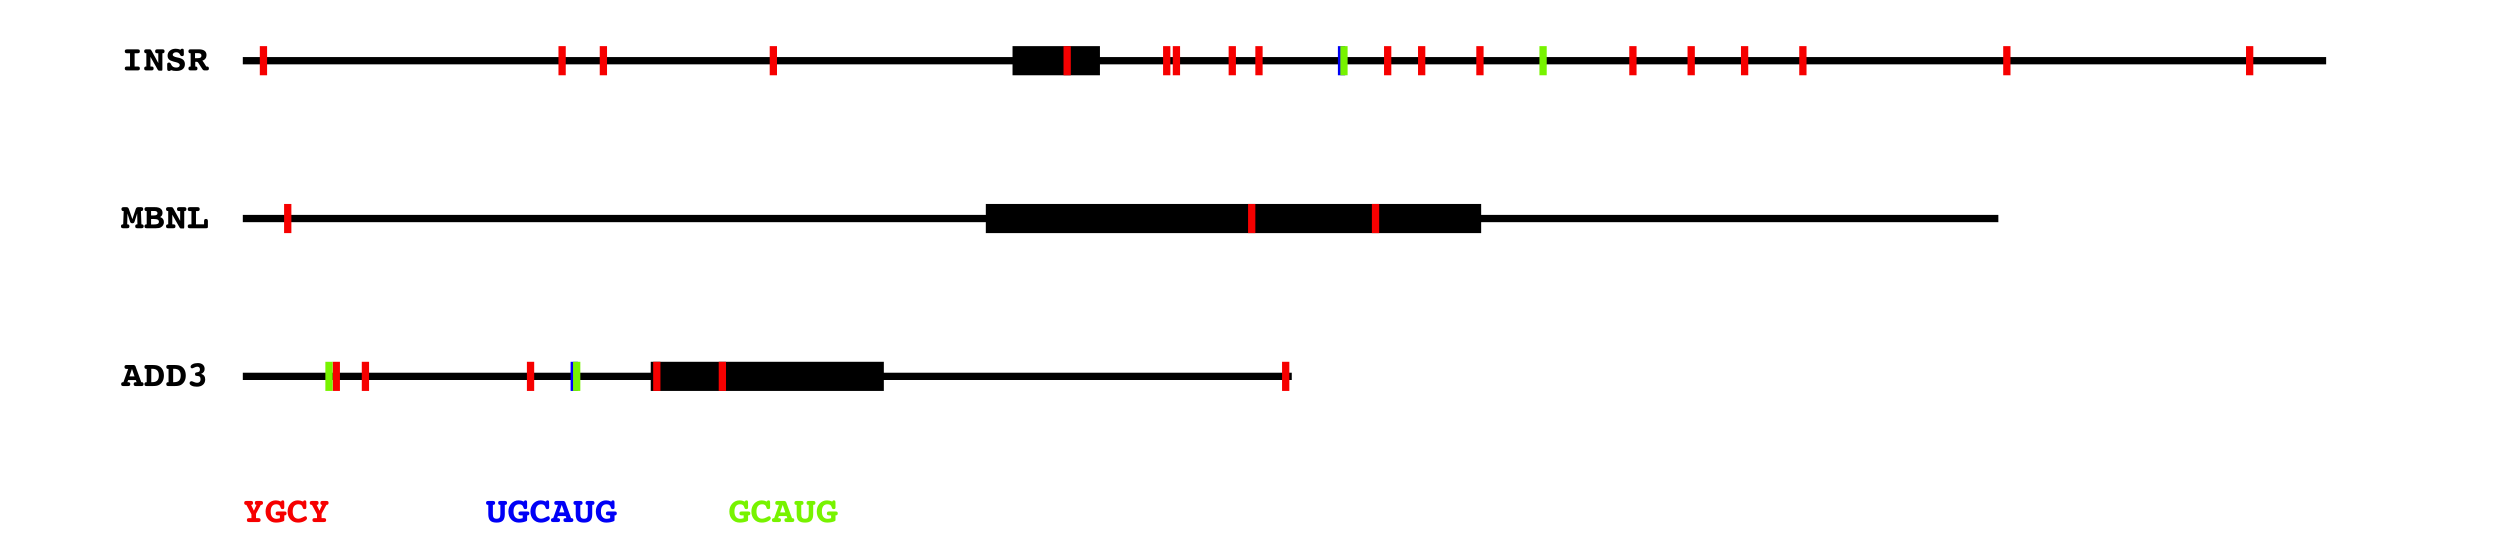 <?xml version="1.0" encoding="UTF-8"?>
<svg xmlns="http://www.w3.org/2000/svg" xmlns:xlink="http://www.w3.org/1999/xlink" width="1029.6pt" height="230pt" viewBox="0 0 1029.6 230" version="1.1">
<defs>
<g>
<symbol overflow="visible" id="glyph0-0">
<path style="stroke:none;" d=""/>
</symbol>
<symbol overflow="visible" id="glyph0-1">
<path style="stroke:none;" d="M 5.441 -7.066 L 5.441 -1.605 L 6.672 -1.605 C 7.004 -1.605 7.242 -1.543 7.387 -1.418 C 7.531 -1.293 7.602 -1.09 7.602 -0.812 C 7.602 -0.531 7.531 -0.324 7.383 -0.195 C 7.234 -0.066 7 0 6.672 0 L 2.32 0 C 1.988 0 1.75 -0.062 1.609 -0.191 C 1.465 -0.316 1.391 -0.523 1.391 -0.812 C 1.391 -1.098 1.461 -1.297 1.605 -1.422 C 1.746 -1.543 1.984 -1.605 2.32 -1.605 L 3.551 -1.605 L 3.551 -7.066 L 2.32 -7.066 C 1.988 -7.066 1.75 -7.133 1.609 -7.258 C 1.465 -7.387 1.391 -7.59 1.391 -7.875 C 1.391 -8.164 1.461 -8.367 1.605 -8.488 C 1.746 -8.609 1.984 -8.672 2.32 -8.672 L 6.672 -8.672 C 7.02 -8.672 7.262 -8.609 7.398 -8.488 C 7.535 -8.367 7.602 -8.16 7.602 -7.875 C 7.602 -7.59 7.531 -7.387 7.391 -7.258 C 7.25 -7.133 7.008 -7.066 6.672 -7.066 Z M 5.441 -7.066 "/>
</symbol>
<symbol overflow="visible" id="glyph0-2">
<path style="stroke:none;" d="M 6.195 -3.031 L 6.195 -7.066 L 5.793 -7.066 C 5.473 -7.066 5.242 -7.133 5.102 -7.258 C 4.961 -7.387 4.891 -7.59 4.891 -7.875 C 4.891 -8.156 4.961 -8.363 5.102 -8.492 C 5.242 -8.621 5.473 -8.688 5.793 -8.688 L 7.875 -8.688 C 8.191 -8.688 8.422 -8.621 8.562 -8.492 C 8.703 -8.363 8.773 -8.156 8.773 -7.875 C 8.773 -7.617 8.707 -7.414 8.574 -7.277 C 8.438 -7.137 8.246 -7.066 8 -7.066 L 7.875 -7.066 L 7.875 -0.418 C 7.875 -0.188 7.848 -0.043 7.801 0.016 C 7.75 0.074 7.641 0.102 7.469 0.102 L 6.738 0.102 C 6.504 0.102 6.34 0.078 6.242 0.031 C 6.148 -0.02 6.066 -0.105 6 -0.227 L 2.953 -5.582 L 2.953 -1.605 L 3.375 -1.605 C 3.695 -1.605 3.922 -1.543 4.059 -1.422 C 4.195 -1.301 4.262 -1.098 4.262 -0.812 C 4.262 -0.523 4.191 -0.316 4.055 -0.191 C 3.914 -0.062 3.688 0 3.375 0 L 1.273 0 C 0.957 0 0.727 -0.062 0.586 -0.191 C 0.445 -0.316 0.375 -0.523 0.375 -0.812 C 0.375 -1.07 0.438 -1.27 0.57 -1.402 C 0.703 -1.535 0.898 -1.605 1.156 -1.605 L 1.273 -1.605 L 1.273 -7.066 L 1.156 -7.066 C 0.906 -7.066 0.715 -7.137 0.578 -7.277 C 0.441 -7.414 0.375 -7.613 0.375 -7.875 C 0.375 -8.156 0.445 -8.363 0.59 -8.492 C 0.734 -8.621 0.961 -8.688 1.273 -8.688 L 2.477 -8.688 C 2.766 -8.688 2.961 -8.648 3.062 -8.574 C 3.164 -8.496 3.277 -8.344 3.406 -8.117 Z M 6.195 -3.031 "/>
</symbol>
<symbol overflow="visible" id="glyph0-3">
<path style="stroke:none;" d="M 6.328 -8.52 C 6.402 -8.676 6.484 -8.781 6.578 -8.84 C 6.672 -8.898 6.812 -8.93 7 -8.93 C 7.285 -8.93 7.469 -8.875 7.547 -8.77 C 7.629 -8.664 7.672 -8.457 7.684 -8.145 L 7.711 -6.738 L 7.711 -6.656 C 7.711 -6.367 7.656 -6.168 7.539 -6.055 C 7.426 -5.938 7.23 -5.883 6.957 -5.883 C 6.609 -5.883 6.352 -6.066 6.18 -6.438 C 6.156 -6.492 6.137 -6.535 6.125 -6.57 C 5.973 -6.871 5.766 -7.102 5.508 -7.254 C 5.25 -7.406 4.945 -7.484 4.594 -7.484 C 4.152 -7.484 3.797 -7.383 3.527 -7.18 C 3.258 -6.977 3.121 -6.719 3.121 -6.402 C 3.121 -5.953 3.742 -5.598 4.98 -5.34 C 5.191 -5.297 5.355 -5.262 5.477 -5.238 C 6.414 -5.031 7.094 -4.719 7.516 -4.301 C 7.934 -3.879 8.145 -3.305 8.145 -2.578 C 8.145 -1.68 7.84 -0.988 7.23 -0.5 C 6.617 -0.016 5.746 0.227 4.605 0.227 C 4.164 0.227 3.766 0.199 3.418 0.141 C 3.066 0.082 2.73 -0.008 2.402 -0.133 C 2.324 -0.004 2.234 0.086 2.133 0.145 C 2.031 0.199 1.887 0.227 1.707 0.227 C 1.398 0.227 1.184 0.168 1.062 0.051 C 0.941 -0.066 0.875 -0.273 0.871 -0.57 L 0.844 -2.293 L 0.844 -2.375 C 0.844 -2.695 0.902 -2.922 1.023 -3.047 C 1.141 -3.172 1.352 -3.238 1.648 -3.238 C 1.965 -3.238 2.23 -3.008 2.445 -2.547 C 2.496 -2.438 2.535 -2.352 2.562 -2.293 C 2.754 -1.918 3.02 -1.637 3.359 -1.449 C 3.699 -1.266 4.113 -1.172 4.605 -1.172 C 5.055 -1.172 5.406 -1.266 5.656 -1.449 C 5.902 -1.637 6.027 -1.898 6.027 -2.234 C 6.027 -2.758 5.465 -3.152 4.336 -3.422 C 4 -3.5 3.734 -3.562 3.539 -3.617 C 2.59 -3.867 1.934 -4.18 1.566 -4.551 C 1.199 -4.926 1.02 -5.438 1.02 -6.086 C 1.02 -6.922 1.332 -7.605 1.961 -8.133 C 2.586 -8.664 3.398 -8.93 4.395 -8.93 C 4.727 -8.93 5.051 -8.895 5.371 -8.824 C 5.691 -8.758 6.012 -8.656 6.328 -8.52 Z M 6.328 -8.52 "/>
</symbol>
<symbol overflow="visible" id="glyph0-4">
<path style="stroke:none;" d="M 6.328 -3.992 C 6.453 -3.914 6.578 -3.773 6.703 -3.566 C 6.723 -3.539 6.738 -3.512 6.754 -3.492 L 7.945 -1.605 L 8.172 -1.605 C 8.457 -1.605 8.672 -1.539 8.816 -1.406 C 8.961 -1.273 9.031 -1.078 9.031 -0.812 C 9.031 -0.523 8.957 -0.316 8.816 -0.191 C 8.672 -0.062 8.434 0 8.102 0 L 7.199 0 C 6.867 0 6.609 -0.145 6.422 -0.434 L 6.402 -0.445 L 4.605 -3.207 C 4.539 -3.316 4.461 -3.398 4.371 -3.453 C 4.285 -3.508 4.191 -3.539 4.094 -3.539 L 3.406 -3.539 L 3.406 -1.605 L 3.523 -1.605 C 3.785 -1.605 3.984 -1.535 4.121 -1.402 C 4.254 -1.27 4.32 -1.07 4.32 -0.812 C 4.32 -0.523 4.25 -0.316 4.113 -0.191 C 3.973 -0.062 3.738 0 3.406 0 L 1.516 0 C 1.188 0 0.953 -0.062 0.812 -0.191 C 0.672 -0.316 0.602 -0.523 0.602 -0.812 C 0.602 -1.07 0.668 -1.27 0.801 -1.402 C 0.938 -1.535 1.133 -1.605 1.391 -1.605 L 1.516 -1.605 L 1.516 -7.066 L 1.391 -7.066 C 1.137 -7.066 0.941 -7.137 0.805 -7.277 C 0.668 -7.414 0.602 -7.613 0.602 -7.875 C 0.602 -8.156 0.672 -8.363 0.816 -8.492 C 0.961 -8.621 1.195 -8.688 1.516 -8.688 L 4.891 -8.688 C 5.926 -8.688 6.711 -8.484 7.242 -8.082 C 7.773 -7.68 8.043 -7.086 8.043 -6.297 C 8.043 -5.75 7.895 -5.277 7.598 -4.879 C 7.305 -4.477 6.879 -4.184 6.328 -3.992 Z M 3.316 -7.113 L 3.316 -5.039 L 4.305 -5.039 C 4.918 -5.039 5.344 -5.117 5.59 -5.277 C 5.832 -5.438 5.953 -5.699 5.953 -6.07 C 5.953 -6.438 5.844 -6.703 5.621 -6.867 C 5.398 -7.031 5.043 -7.113 4.547 -7.113 Z M 3.316 -7.113 "/>
</symbol>
<symbol overflow="visible" id="glyph0-5">
<path style="stroke:none;" d="M 4.512 -3.75 L 5.91 -7.902 C 6 -8.176 6.121 -8.375 6.277 -8.5 C 6.434 -8.625 6.641 -8.688 6.898 -8.688 L 8.043 -8.688 C 8.375 -8.688 8.613 -8.625 8.758 -8.496 C 8.902 -8.367 8.973 -8.16 8.973 -7.875 C 8.973 -7.609 8.902 -7.41 8.762 -7.273 C 8.625 -7.137 8.422 -7.066 8.16 -7.066 L 8.043 -7.066 L 8.246 -1.605 L 8.371 -1.605 C 8.637 -1.605 8.832 -1.535 8.965 -1.402 C 9.098 -1.27 9.164 -1.07 9.164 -0.812 C 9.164 -0.523 9.094 -0.316 8.953 -0.191 C 8.812 -0.062 8.578 0 8.246 0 L 6.598 0 C 6.266 0 6.031 -0.062 5.891 -0.188 C 5.754 -0.312 5.684 -0.52 5.684 -0.812 C 5.684 -1.07 5.75 -1.27 5.887 -1.402 C 6.02 -1.535 6.219 -1.605 6.48 -1.605 L 6.598 -1.605 L 6.496 -6.07 L 5.426 -2.746 C 5.348 -2.496 5.238 -2.316 5.094 -2.207 C 4.949 -2.098 4.75 -2.043 4.496 -2.043 C 4.242 -2.043 4.043 -2.098 3.895 -2.207 C 3.746 -2.316 3.629 -2.496 3.551 -2.746 L 2.492 -6.07 L 2.387 -1.605 L 2.504 -1.605 C 2.77 -1.605 2.969 -1.535 3.102 -1.402 C 3.234 -1.27 3.305 -1.07 3.305 -0.812 C 3.305 -0.523 3.234 -0.316 3.09 -0.191 C 2.949 -0.062 2.715 0 2.387 0 L 0.734 0 C 0.406 0 0.172 -0.062 0.031 -0.191 C -0.113 -0.316 -0.184 -0.523 -0.184 -0.812 C -0.184 -1.07 -0.117 -1.27 0.02 -1.402 C 0.152 -1.535 0.352 -1.605 0.617 -1.605 L 0.734 -1.605 L 0.945 -7.066 L 0.828 -7.066 C 0.562 -7.066 0.363 -7.137 0.223 -7.273 C 0.086 -7.41 0.016 -7.609 0.016 -7.875 C 0.016 -8.164 0.086 -8.367 0.23 -8.496 C 0.375 -8.625 0.613 -8.688 0.945 -8.688 L 2.086 -8.688 C 2.34 -8.688 2.547 -8.625 2.699 -8.504 C 2.852 -8.383 2.977 -8.18 3.078 -7.902 Z M 4.512 -3.75 "/>
</symbol>
<symbol overflow="visible" id="glyph0-6">
<path style="stroke:none;" d="M 3.223 -3.793 L 3.223 -1.559 L 4.32 -1.559 C 5.098 -1.559 5.645 -1.645 5.961 -1.816 C 6.277 -1.988 6.438 -2.273 6.438 -2.672 C 6.438 -3.078 6.285 -3.367 5.984 -3.539 C 5.68 -3.711 5.152 -3.793 4.395 -3.793 Z M 6.957 -4.605 C 7.488 -4.41 7.883 -4.145 8.129 -3.805 C 8.379 -3.465 8.504 -3.031 8.504 -2.504 C 8.504 -2.059 8.395 -1.656 8.18 -1.289 C 7.965 -0.922 7.66 -0.621 7.258 -0.387 C 7.023 -0.25 6.762 -0.152 6.473 -0.09 C 6.18 -0.031 5.77 0 5.238 0 L 1.414 0 C 1.09 0 0.859 -0.062 0.723 -0.191 C 0.582 -0.316 0.512 -0.523 0.512 -0.812 C 0.512 -1.07 0.578 -1.27 0.711 -1.402 C 0.844 -1.535 1.035 -1.605 1.289 -1.605 L 1.414 -1.605 L 1.414 -7.066 L 1.289 -7.066 C 1.035 -7.066 0.844 -7.137 0.711 -7.273 C 0.578 -7.41 0.512 -7.609 0.512 -7.875 C 0.512 -8.156 0.582 -8.363 0.727 -8.492 C 0.867 -8.621 1.098 -8.688 1.414 -8.688 L 4.781 -8.688 C 5.812 -8.688 6.594 -8.484 7.129 -8.086 C 7.664 -7.688 7.934 -7.102 7.934 -6.328 C 7.934 -5.945 7.852 -5.613 7.688 -5.32 C 7.523 -5.031 7.281 -4.793 6.957 -4.605 Z M 3.223 -7.113 L 3.223 -5.266 L 4.211 -5.266 C 4.812 -5.266 5.234 -5.336 5.48 -5.477 C 5.727 -5.621 5.852 -5.859 5.852 -6.195 C 5.852 -6.512 5.742 -6.746 5.52 -6.891 C 5.297 -7.039 4.938 -7.113 4.438 -7.113 Z M 3.223 -7.113 "/>
</symbol>
<symbol overflow="visible" id="glyph0-7">
<path style="stroke:none;" d="M 3.707 -7.066 L 3.707 -1.605 L 7.039 -1.605 L 7.039 -2.906 C 7.039 -3.242 7.098 -3.484 7.219 -3.625 C 7.336 -3.766 7.535 -3.836 7.816 -3.836 C 8.094 -3.836 8.297 -3.766 8.422 -3.621 C 8.551 -3.477 8.613 -3.238 8.613 -2.906 L 8.613 -0.66 C 8.613 -0.395 8.562 -0.219 8.461 -0.133 C 8.359 -0.043 8.152 0 7.844 0 L 1.203 0 C 0.883 0 0.656 -0.062 0.52 -0.191 C 0.383 -0.316 0.316 -0.523 0.316 -0.812 C 0.316 -1.098 0.383 -1.297 0.516 -1.422 C 0.648 -1.543 0.879 -1.605 1.203 -1.605 L 1.844 -1.605 L 1.844 -7.066 L 1.203 -7.066 C 0.883 -7.066 0.656 -7.133 0.52 -7.258 C 0.383 -7.387 0.316 -7.59 0.316 -7.875 C 0.316 -8.156 0.387 -8.363 0.531 -8.492 C 0.676 -8.621 0.902 -8.688 1.215 -8.688 L 4.336 -8.688 C 4.648 -8.688 4.875 -8.621 5.02 -8.492 C 5.164 -8.363 5.238 -8.156 5.238 -7.875 C 5.238 -7.59 5.164 -7.387 5.023 -7.258 C 4.883 -7.133 4.652 -7.066 4.336 -7.066 Z M 3.707 -7.066 "/>
</symbol>
<symbol overflow="visible" id="glyph0-8">
<path style="stroke:none;" d="M 8.188 -1.605 L 8.312 -1.605 C 8.578 -1.605 8.777 -1.535 8.914 -1.402 C 9.051 -1.27 9.117 -1.07 9.117 -0.812 C 9.117 -0.523 9.047 -0.316 8.902 -0.191 C 8.758 -0.062 8.52 0 8.188 0 L 5.984 0 C 5.648 0 5.406 -0.062 5.266 -0.188 C 5.125 -0.312 5.055 -0.52 5.055 -0.812 C 5.055 -1.098 5.125 -1.297 5.266 -1.422 C 5.406 -1.543 5.648 -1.605 5.984 -1.605 L 6.242 -1.605 L 5.941 -2.461 L 2.777 -2.461 L 2.461 -1.605 L 2.719 -1.605 C 3.051 -1.605 3.289 -1.543 3.43 -1.418 C 3.574 -1.293 3.648 -1.09 3.648 -0.812 C 3.648 -0.523 3.574 -0.316 3.43 -0.191 C 3.285 -0.062 3.051 0 2.719 0 L 0.828 0 C 0.492 0 0.25 -0.062 0.109 -0.191 C -0.031 -0.316 -0.102 -0.523 -0.102 -0.812 C -0.102 -1.07 -0.035 -1.27 0.102 -1.402 C 0.238 -1.535 0.438 -1.605 0.703 -1.605 L 0.828 -1.605 L 2.789 -7.066 L 2.203 -7.066 C 1.871 -7.066 1.633 -7.133 1.492 -7.258 C 1.348 -7.387 1.273 -7.59 1.273 -7.875 C 1.273 -8.164 1.348 -8.367 1.492 -8.496 C 1.637 -8.625 1.871 -8.688 2.203 -8.688 L 4.953 -8.688 C 5.387 -8.688 5.691 -8.453 5.867 -7.984 L 5.867 -7.961 Z M 4.352 -7.066 L 3.289 -3.977 L 5.414 -3.977 Z M 4.352 -7.066 "/>
</symbol>
<symbol overflow="visible" id="glyph0-9">
<path style="stroke:none;" d="M 1.414 -1.605 L 1.414 -7.066 L 1.289 -7.066 C 1.023 -7.066 0.824 -7.137 0.688 -7.273 C 0.551 -7.41 0.484 -7.609 0.484 -7.875 C 0.484 -8.156 0.555 -8.363 0.703 -8.492 C 0.852 -8.621 1.086 -8.688 1.414 -8.688 L 3.223 -8.688 C 4.242 -8.688 4.992 -8.641 5.465 -8.555 C 5.938 -8.469 6.34 -8.32 6.672 -8.117 C 7.262 -7.766 7.715 -7.262 8.031 -6.609 C 8.348 -5.957 8.504 -5.203 8.504 -4.352 C 8.504 -3.449 8.324 -2.656 7.965 -1.98 C 7.605 -1.305 7.098 -0.793 6.438 -0.445 C 6.141 -0.289 5.789 -0.176 5.391 -0.105 C 4.992 -0.035 4.395 0 3.602 0 L 1.414 0 C 1.078 0 0.836 -0.062 0.695 -0.188 C 0.555 -0.312 0.484 -0.52 0.484 -0.812 C 0.484 -1.07 0.551 -1.27 0.688 -1.402 C 0.824 -1.535 1.023 -1.605 1.289 -1.605 Z M 3.305 -7.098 L 3.305 -1.605 L 3.719 -1.605 C 4.645 -1.605 5.324 -1.828 5.766 -2.281 C 6.203 -2.734 6.422 -3.43 6.422 -4.367 C 6.422 -5.289 6.199 -5.977 5.754 -6.43 C 5.305 -6.883 4.633 -7.113 3.734 -7.113 C 3.617 -7.113 3.527 -7.109 3.469 -7.109 C 3.406 -7.105 3.352 -7.102 3.305 -7.098 Z M 3.305 -7.098 "/>
</symbol>
<symbol overflow="visible" id="glyph0-10">
<path style="stroke:none;" d="M 5.836 -5.023 C 6.398 -4.848 6.816 -4.57 7.09 -4.191 C 7.363 -3.812 7.5 -3.324 7.5 -2.719 C 7.5 -1.805 7.191 -1.082 6.574 -0.547 C 5.957 -0.012 5.113 0.258 4.051 0.258 C 3.191 0.258 2.48 0.113 1.918 -0.168 C 1.355 -0.453 1.078 -0.797 1.078 -1.203 C 1.078 -1.441 1.152 -1.633 1.309 -1.785 C 1.461 -1.934 1.664 -2.008 1.918 -2.008 C 2.039 -2.008 2.352 -1.898 2.848 -1.676 C 3.348 -1.457 3.785 -1.348 4.168 -1.348 C 4.625 -1.348 4.98 -1.473 5.227 -1.719 C 5.473 -1.965 5.594 -2.316 5.594 -2.777 C 5.594 -3.27 5.492 -3.621 5.285 -3.832 C 5.078 -4.039 4.68 -4.156 4.094 -4.184 C 3.785 -4.191 3.582 -4.25 3.477 -4.363 C 3.371 -4.473 3.316 -4.668 3.316 -4.953 C 3.316 -5.344 3.527 -5.566 3.949 -5.625 C 4.008 -5.629 4.051 -5.633 4.078 -5.641 C 4.605 -5.715 4.949 -5.84 5.105 -6.016 C 5.262 -6.195 5.34 -6.484 5.34 -6.883 C 5.34 -7.23 5.246 -7.5 5.059 -7.695 C 4.871 -7.887 4.605 -7.984 4.262 -7.984 C 3.902 -7.984 3.496 -7.871 3.047 -7.645 C 2.598 -7.418 2.289 -7.301 2.117 -7.301 C 1.926 -7.301 1.773 -7.363 1.66 -7.488 C 1.543 -7.613 1.488 -7.77 1.488 -7.961 C 1.488 -8.375 1.773 -8.734 2.352 -9.031 C 2.926 -9.328 3.637 -9.477 4.484 -9.477 C 5.332 -9.477 6.008 -9.258 6.516 -8.82 C 7.02 -8.379 7.273 -7.797 7.273 -7.066 C 7.273 -6.59 7.156 -6.184 6.926 -5.855 C 6.695 -5.527 6.332 -5.25 5.836 -5.023 Z M 5.836 -5.023 "/>
</symbol>
<symbol overflow="visible" id="glyph0-11">
<path style="stroke:none;" d="M 3.422 -7.066 L 4.562 -4.68 L 5.656 -7.066 L 5.625 -7.066 C 5.406 -7.066 5.238 -7.137 5.125 -7.273 C 5.008 -7.41 4.953 -7.609 4.953 -7.875 C 4.953 -8.168 5.012 -8.375 5.129 -8.5 C 5.25 -8.625 5.453 -8.688 5.742 -8.688 L 7.414 -8.688 C 7.738 -8.688 7.973 -8.625 8.109 -8.5 C 8.246 -8.375 8.312 -8.168 8.312 -7.875 C 8.312 -7.609 8.246 -7.41 8.113 -7.273 C 7.977 -7.137 7.781 -7.066 7.531 -7.066 L 7.414 -7.066 L 5.441 -3.406 L 5.441 -1.605 L 6.402 -1.605 C 6.734 -1.605 6.969 -1.543 7.109 -1.418 C 7.246 -1.293 7.316 -1.09 7.316 -0.812 C 7.316 -0.531 7.242 -0.324 7.098 -0.195 C 6.949 -0.066 6.715 0 6.387 0 L 2.594 0 C 2.266 0 2.031 -0.062 1.891 -0.191 C 1.75 -0.316 1.676 -0.523 1.676 -0.812 C 1.676 -1.102 1.746 -1.305 1.883 -1.426 C 2.02 -1.543 2.258 -1.605 2.594 -1.605 L 3.551 -1.605 L 3.551 -3.195 L 1.473 -7.066 L 1.348 -7.066 C 1.094 -7.066 0.902 -7.137 0.77 -7.273 C 0.637 -7.41 0.57 -7.609 0.57 -7.875 C 0.57 -8.168 0.641 -8.375 0.777 -8.5 C 0.914 -8.625 1.145 -8.688 1.473 -8.688 L 3.391 -8.688 C 3.68 -8.688 3.887 -8.625 4.012 -8.496 C 4.137 -8.367 4.195 -8.16 4.195 -7.875 C 4.195 -7.617 4.141 -7.414 4.023 -7.277 C 3.91 -7.137 3.742 -7.066 3.523 -7.066 Z M 3.422 -7.066 "/>
</symbol>
<symbol overflow="visible" id="glyph0-12">
<path style="stroke:none;" d="M 6.723 -8.445 C 6.816 -8.621 6.914 -8.746 7.02 -8.82 C 7.125 -8.891 7.258 -8.93 7.414 -8.93 C 7.652 -8.93 7.82 -8.863 7.922 -8.738 C 8.023 -8.609 8.07 -8.395 8.07 -8.086 L 8.086 -6.18 C 8.086 -5.844 8.031 -5.617 7.922 -5.5 C 7.812 -5.383 7.609 -5.324 7.316 -5.324 C 7.113 -5.324 6.953 -5.375 6.836 -5.477 C 6.723 -5.574 6.629 -5.754 6.555 -6.012 C 6.422 -6.48 6.219 -6.816 5.945 -7.016 C 5.672 -7.215 5.289 -7.316 4.797 -7.316 C 4.047 -7.316 3.469 -7.062 3.074 -6.555 C 2.676 -6.047 2.477 -5.312 2.477 -4.352 C 2.477 -3.391 2.684 -2.645 3.102 -2.121 C 3.52 -1.594 4.109 -1.332 4.879 -1.332 C 5.055 -1.332 5.254 -1.355 5.477 -1.395 C 5.703 -1.438 5.969 -1.5 6.27 -1.59 L 6.27 -2.746 L 5.441 -2.746 C 5.109 -2.746 4.875 -2.809 4.734 -2.93 C 4.594 -3.051 4.527 -3.254 4.527 -3.539 C 4.527 -3.832 4.598 -4.039 4.734 -4.164 C 4.875 -4.289 5.109 -4.352 5.441 -4.352 L 8.086 -4.352 C 8.43 -4.352 8.668 -4.289 8.809 -4.168 C 8.945 -4.047 9.016 -3.84 9.016 -3.551 C 9.016 -3.293 8.945 -3.094 8.809 -2.957 C 8.668 -2.816 8.469 -2.746 8.203 -2.746 L 8.086 -2.746 L 8.086 -0.914 C 8.086 -0.758 8.07 -0.652 8.035 -0.59 C 8 -0.527 7.934 -0.465 7.828 -0.402 C 7.551 -0.238 7.109 -0.09 6.504 0.035 C 5.898 0.164 5.285 0.227 4.664 0.227 C 3.387 0.227 2.352 -0.195 1.559 -1.039 C 0.77 -1.883 0.375 -2.988 0.375 -4.352 C 0.375 -5.664 0.773 -6.754 1.574 -7.625 C 2.375 -8.492 3.391 -8.93 4.621 -8.93 C 4.965 -8.93 5.305 -8.891 5.645 -8.812 C 5.984 -8.734 6.344 -8.609 6.723 -8.445 Z M 6.723 -8.445 "/>
</symbol>
<symbol overflow="visible" id="glyph0-13">
<path style="stroke:none;" d="M 6.797 -8.445 C 6.895 -8.621 6.996 -8.746 7.098 -8.82 C 7.199 -8.891 7.328 -8.93 7.484 -8.93 C 7.723 -8.93 7.895 -8.863 7.996 -8.738 C 8.094 -8.609 8.145 -8.395 8.145 -8.086 L 8.16 -6.18 C 8.16 -5.844 8.105 -5.617 7.996 -5.5 C 7.887 -5.383 7.688 -5.324 7.398 -5.324 C 7.191 -5.324 7.035 -5.375 6.926 -5.473 C 6.816 -5.57 6.723 -5.75 6.645 -6.012 C 6.516 -6.477 6.312 -6.809 6.035 -7.012 C 5.758 -7.215 5.371 -7.316 4.879 -7.316 C 4.125 -7.316 3.551 -7.062 3.148 -6.555 C 2.75 -6.047 2.547 -5.312 2.547 -4.352 C 2.547 -3.395 2.75 -2.66 3.156 -2.145 C 3.562 -1.633 4.141 -1.375 4.891 -1.375 C 5.406 -1.375 5.969 -1.547 6.59 -1.891 C 7.207 -2.23 7.594 -2.402 7.758 -2.402 C 7.945 -2.402 8.105 -2.32 8.234 -2.16 C 8.363 -2 8.43 -1.801 8.43 -1.559 C 8.43 -1.129 8.051 -0.727 7.297 -0.344 C 6.539 0.035 5.688 0.227 4.738 0.227 C 3.461 0.227 2.426 -0.195 1.633 -1.039 C 0.844 -1.883 0.445 -2.988 0.445 -4.352 C 0.445 -5.664 0.848 -6.754 1.648 -7.625 C 2.449 -8.492 3.465 -8.93 4.695 -8.93 C 5.043 -8.93 5.383 -8.891 5.719 -8.812 C 6.055 -8.734 6.414 -8.609 6.797 -8.445 Z M 6.797 -8.445 "/>
</symbol>
<symbol overflow="visible" id="glyph0-14">
<path style="stroke:none;" d="M 2.988 -7.066 L 2.988 -3.238 C 2.988 -2.559 3.105 -2.078 3.344 -1.789 C 3.582 -1.504 3.977 -1.363 4.527 -1.363 C 5.078 -1.363 5.473 -1.508 5.711 -1.793 C 5.953 -2.082 6.07 -2.562 6.07 -3.238 L 6.07 -7.066 L 5.953 -7.066 C 5.695 -7.066 5.5 -7.137 5.363 -7.273 C 5.23 -7.41 5.164 -7.609 5.164 -7.875 C 5.164 -8.164 5.234 -8.367 5.371 -8.496 C 5.512 -8.625 5.746 -8.688 6.07 -8.688 L 7.902 -8.688 C 8.234 -8.688 8.469 -8.625 8.609 -8.496 C 8.75 -8.367 8.82 -8.16 8.82 -7.875 C 8.82 -7.609 8.75 -7.41 8.617 -7.273 C 8.484 -7.137 8.285 -7.066 8.027 -7.066 L 7.902 -7.066 L 7.902 -3.266 C 7.902 -2.035 7.637 -1.145 7.109 -0.598 C 6.578 -0.047 5.727 0.227 4.547 0.227 C 3.316 0.227 2.434 -0.043 1.902 -0.582 C 1.367 -1.121 1.098 -2.016 1.098 -3.266 L 1.098 -7.066 L 0.973 -7.066 C 0.711 -7.066 0.512 -7.137 0.375 -7.273 C 0.238 -7.41 0.168 -7.609 0.168 -7.875 C 0.168 -8.164 0.242 -8.367 0.383 -8.496 C 0.527 -8.625 0.766 -8.688 1.098 -8.688 L 2.988 -8.688 C 3.316 -8.688 3.551 -8.625 3.699 -8.496 C 3.844 -8.367 3.918 -8.16 3.918 -7.875 C 3.918 -7.609 3.848 -7.41 3.711 -7.273 C 3.57 -7.137 3.367 -7.066 3.105 -7.066 Z M 2.988 -7.066 "/>
</symbol>
</g>
</defs>
<g id="surface1">
<g style="fill:rgb(0%,0%,0%);fill-opacity:1;">
  <use xlink:href="#glyph0-1" x="50" y="29"/>
  <use xlink:href="#glyph0-2" x="59.001" y="29"/>
  <use xlink:href="#glyph0-3" x="68.003" y="29"/>
  <use xlink:href="#glyph0-4" x="77.004" y="29"/>
</g>
<path style="fill:none;stroke-width:3;stroke-linecap:butt;stroke-linejoin:miter;stroke:rgb(0%,0%,0%);stroke-opacity:1;stroke-miterlimit:10;" d="M 100 25 L 958 25 "/>
<path style="fill:none;stroke-width:12;stroke-linecap:butt;stroke-linejoin:miter;stroke:rgb(0%,0%,0%);stroke-opacity:1;stroke-miterlimit:10;" d="M 417 25 L 453 25 "/>
<path style="fill:none;stroke-width:12;stroke-linecap:butt;stroke-linejoin:miter;stroke:rgb(96.226%,0%,0%);stroke-opacity:1;stroke-miterlimit:10;" d="M 107 25 L 110 25 "/>
<path style="fill:none;stroke-width:12;stroke-linecap:butt;stroke-linejoin:miter;stroke:rgb(96.226%,0%,0%);stroke-opacity:1;stroke-miterlimit:10;" d="M 230 25 L 233 25 "/>
<path style="fill:none;stroke-width:12;stroke-linecap:butt;stroke-linejoin:miter;stroke:rgb(96.226%,0%,0%);stroke-opacity:1;stroke-miterlimit:10;" d="M 247 25 L 250 25 "/>
<path style="fill:none;stroke-width:12;stroke-linecap:butt;stroke-linejoin:miter;stroke:rgb(96.226%,0%,0%);stroke-opacity:1;stroke-miterlimit:10;" d="M 317 25 L 320 25 "/>
<path style="fill:none;stroke-width:12;stroke-linecap:butt;stroke-linejoin:miter;stroke:rgb(96.226%,0%,0%);stroke-opacity:1;stroke-miterlimit:10;" d="M 438 25 L 441 25 "/>
<path style="fill:none;stroke-width:12;stroke-linecap:butt;stroke-linejoin:miter;stroke:rgb(96.226%,0%,0%);stroke-opacity:1;stroke-miterlimit:10;" d="M 479 25 L 482 25 "/>
<path style="fill:none;stroke-width:12;stroke-linecap:butt;stroke-linejoin:miter;stroke:rgb(96.226%,0%,0%);stroke-opacity:1;stroke-miterlimit:10;" d="M 483 25 L 486 25 "/>
<path style="fill:none;stroke-width:12;stroke-linecap:butt;stroke-linejoin:miter;stroke:rgb(96.226%,0%,0%);stroke-opacity:1;stroke-miterlimit:10;" d="M 506 25 L 509 25 "/>
<path style="fill:none;stroke-width:12;stroke-linecap:butt;stroke-linejoin:miter;stroke:rgb(96.226%,0%,0%);stroke-opacity:1;stroke-miterlimit:10;" d="M 517 25 L 520 25 "/>
<path style="fill:none;stroke-width:12;stroke-linecap:butt;stroke-linejoin:miter;stroke:rgb(96.226%,0%,0%);stroke-opacity:1;stroke-miterlimit:10;" d="M 570 25 L 573 25 "/>
<path style="fill:none;stroke-width:12;stroke-linecap:butt;stroke-linejoin:miter;stroke:rgb(96.226%,0%,0%);stroke-opacity:1;stroke-miterlimit:10;" d="M 584 25 L 587 25 "/>
<path style="fill:none;stroke-width:12;stroke-linecap:butt;stroke-linejoin:miter;stroke:rgb(96.226%,0%,0%);stroke-opacity:1;stroke-miterlimit:10;" d="M 608 25 L 611 25 "/>
<path style="fill:none;stroke-width:12;stroke-linecap:butt;stroke-linejoin:miter;stroke:rgb(96.226%,0%,0%);stroke-opacity:1;stroke-miterlimit:10;" d="M 671 25 L 674 25 "/>
<path style="fill:none;stroke-width:12;stroke-linecap:butt;stroke-linejoin:miter;stroke:rgb(96.226%,0%,0%);stroke-opacity:1;stroke-miterlimit:10;" d="M 695 25 L 698 25 "/>
<path style="fill:none;stroke-width:12;stroke-linecap:butt;stroke-linejoin:miter;stroke:rgb(96.226%,0%,0%);stroke-opacity:1;stroke-miterlimit:10;" d="M 717 25 L 720 25 "/>
<path style="fill:none;stroke-width:12;stroke-linecap:butt;stroke-linejoin:miter;stroke:rgb(96.226%,0%,0%);stroke-opacity:1;stroke-miterlimit:10;" d="M 741 25 L 744 25 "/>
<path style="fill:none;stroke-width:12;stroke-linecap:butt;stroke-linejoin:miter;stroke:rgb(96.226%,0%,0%);stroke-opacity:1;stroke-miterlimit:10;" d="M 825 25 L 828 25 "/>
<path style="fill:none;stroke-width:12;stroke-linecap:butt;stroke-linejoin:miter;stroke:rgb(96.226%,0%,0%);stroke-opacity:1;stroke-miterlimit:10;" d="M 925 25 L 928 25 "/>
<path style="fill:none;stroke-width:12;stroke-linecap:butt;stroke-linejoin:miter;stroke:rgb(0%,0%,96.226%);stroke-opacity:1;stroke-miterlimit:10;" d="M 551 25 L 554 25 "/>
<path style="fill:none;stroke-width:12;stroke-linecap:butt;stroke-linejoin:miter;stroke:rgb(46.792%,95.094%,0%);stroke-opacity:1;stroke-miterlimit:10;" d="M 552 25 L 555 25 "/>
<path style="fill:none;stroke-width:12;stroke-linecap:butt;stroke-linejoin:miter;stroke:rgb(46.792%,95.094%,0%);stroke-opacity:1;stroke-miterlimit:10;" d="M 634 25 L 637 25 "/>
<g style="fill:rgb(0%,0%,0%);fill-opacity:1;">
  <use xlink:href="#glyph0-5" x="50" y="94"/>
  <use xlink:href="#glyph0-6" x="59.001" y="94"/>
  <use xlink:href="#glyph0-2" x="68.003" y="94"/>
  <use xlink:href="#glyph0-7" x="77.004" y="94"/>
</g>
<path style="fill:none;stroke-width:3;stroke-linecap:butt;stroke-linejoin:miter;stroke:rgb(0%,0%,0%);stroke-opacity:1;stroke-miterlimit:10;" d="M 100 90 L 823 90 "/>
<path style="fill:none;stroke-width:12;stroke-linecap:butt;stroke-linejoin:miter;stroke:rgb(0%,0%,0%);stroke-opacity:1;stroke-miterlimit:10;" d="M 406 90 L 610 90 "/>
<path style="fill:none;stroke-width:12;stroke-linecap:butt;stroke-linejoin:miter;stroke:rgb(96.226%,0%,0%);stroke-opacity:1;stroke-miterlimit:10;" d="M 117 90 L 120 90 "/>
<path style="fill:none;stroke-width:12;stroke-linecap:butt;stroke-linejoin:miter;stroke:rgb(96.226%,0%,0%);stroke-opacity:1;stroke-miterlimit:10;" d="M 514 90 L 517 90 "/>
<path style="fill:none;stroke-width:12;stroke-linecap:butt;stroke-linejoin:miter;stroke:rgb(96.226%,0%,0%);stroke-opacity:1;stroke-miterlimit:10;" d="M 565 90 L 568 90 "/>
<g style="fill:rgb(0%,0%,0%);fill-opacity:1;">
  <use xlink:href="#glyph0-8" x="50" y="159"/>
  <use xlink:href="#glyph0-9" x="59.001" y="159"/>
  <use xlink:href="#glyph0-9" x="68.003" y="159"/>
  <use xlink:href="#glyph0-10" x="77.004" y="159"/>
</g>
<path style="fill:none;stroke-width:3;stroke-linecap:butt;stroke-linejoin:miter;stroke:rgb(0%,0%,0%);stroke-opacity:1;stroke-miterlimit:10;" d="M 100 155 L 532 155 "/>
<path style="fill:none;stroke-width:12;stroke-linecap:butt;stroke-linejoin:miter;stroke:rgb(0%,0%,0%);stroke-opacity:1;stroke-miterlimit:10;" d="M 268 155 L 364 155 "/>
<path style="fill:none;stroke-width:12;stroke-linecap:butt;stroke-linejoin:miter;stroke:rgb(96.226%,0%,0%);stroke-opacity:1;stroke-miterlimit:10;" d="M 137 155 L 140 155 "/>
<path style="fill:none;stroke-width:12;stroke-linecap:butt;stroke-linejoin:miter;stroke:rgb(96.226%,0%,0%);stroke-opacity:1;stroke-miterlimit:10;" d="M 149 155 L 152 155 "/>
<path style="fill:none;stroke-width:12;stroke-linecap:butt;stroke-linejoin:miter;stroke:rgb(96.226%,0%,0%);stroke-opacity:1;stroke-miterlimit:10;" d="M 217 155 L 220 155 "/>
<path style="fill:none;stroke-width:12;stroke-linecap:butt;stroke-linejoin:miter;stroke:rgb(96.226%,0%,0%);stroke-opacity:1;stroke-miterlimit:10;" d="M 269 155 L 272 155 "/>
<path style="fill:none;stroke-width:12;stroke-linecap:butt;stroke-linejoin:miter;stroke:rgb(96.226%,0%,0%);stroke-opacity:1;stroke-miterlimit:10;" d="M 296 155 L 299 155 "/>
<path style="fill:none;stroke-width:12;stroke-linecap:butt;stroke-linejoin:miter;stroke:rgb(96.226%,0%,0%);stroke-opacity:1;stroke-miterlimit:10;" d="M 528 155 L 531 155 "/>
<path style="fill:none;stroke-width:12;stroke-linecap:butt;stroke-linejoin:miter;stroke:rgb(0%,0%,96.226%);stroke-opacity:1;stroke-miterlimit:10;" d="M 235 155 L 238 155 "/>
<path style="fill:none;stroke-width:12;stroke-linecap:butt;stroke-linejoin:miter;stroke:rgb(46.792%,95.094%,0%);stroke-opacity:1;stroke-miterlimit:10;" d="M 134 155 L 137 155 "/>
<path style="fill:none;stroke-width:12;stroke-linecap:butt;stroke-linejoin:miter;stroke:rgb(46.792%,95.094%,0%);stroke-opacity:1;stroke-miterlimit:10;" d="M 236 155 L 239 155 "/>
<g style="fill:rgb(96.226%,0%,0%);fill-opacity:1;">
  <use xlink:href="#glyph0-11" x="100" y="215"/>
  <use xlink:href="#glyph0-12" x="109.001" y="215"/>
  <use xlink:href="#glyph0-13" x="118.003" y="215"/>
  <use xlink:href="#glyph0-11" x="127.004" y="215"/>
</g>
<g style="fill:rgb(0%,0%,96.226%);fill-opacity:1;">
  <use xlink:href="#glyph0-14" x="200" y="215"/>
  <use xlink:href="#glyph0-12" x="209.001" y="215"/>
  <use xlink:href="#glyph0-13" x="218.003" y="215"/>
  <use xlink:href="#glyph0-8" x="227.004" y="215"/>
  <use xlink:href="#glyph0-14" x="236.006" y="215"/>
  <use xlink:href="#glyph0-12" x="245.007" y="215"/>
</g>
<g style="fill:rgb(46.792%,95.094%,0%);fill-opacity:1;">
  <use xlink:href="#glyph0-12" x="300" y="215"/>
  <use xlink:href="#glyph0-13" x="309.001" y="215"/>
  <use xlink:href="#glyph0-8" x="318.003" y="215"/>
  <use xlink:href="#glyph0-14" x="327.004" y="215"/>
  <use xlink:href="#glyph0-12" x="336.006" y="215"/>
</g>
</g>
</svg>
